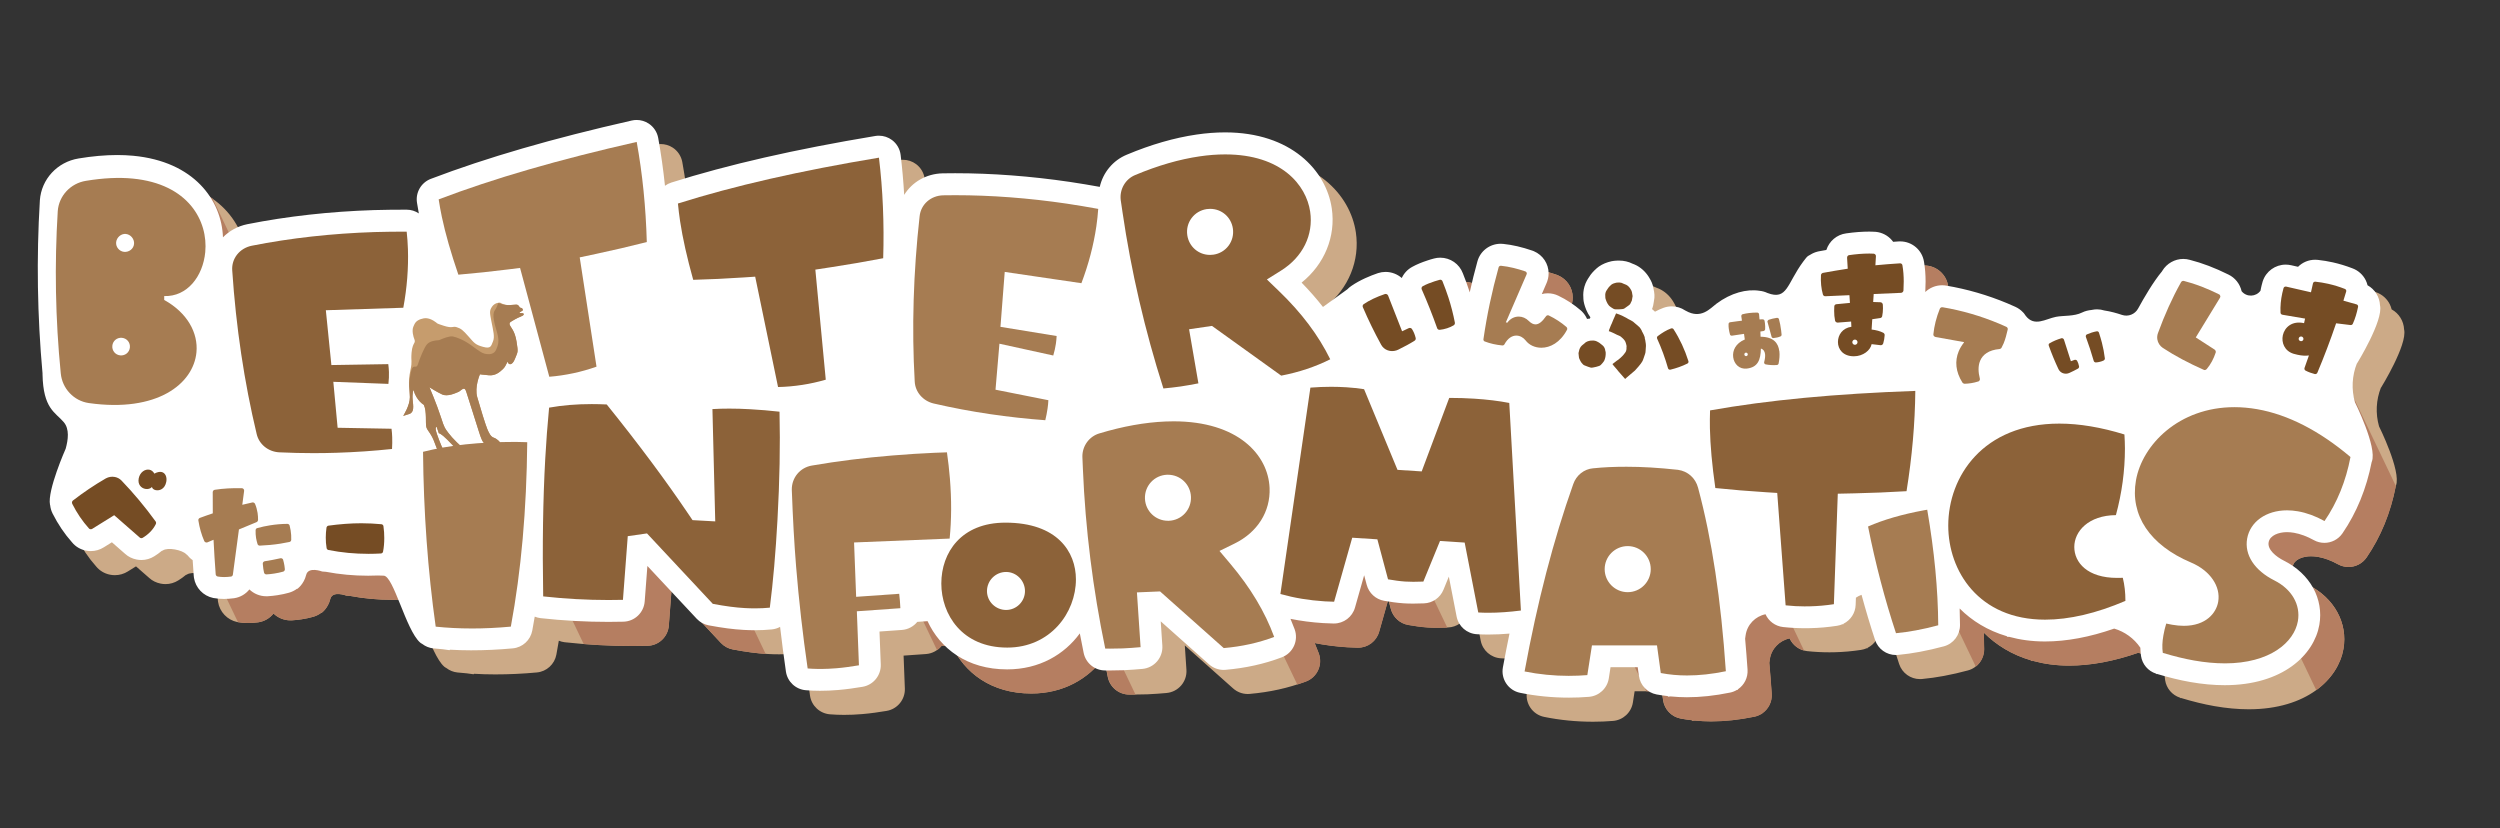 <?xml version="1.0" encoding="UTF-8"?>
<svg id="Layer_1" data-name="Layer 1" xmlns="http://www.w3.org/2000/svg" viewBox="0 0 1141.51 378.21">
  <rect x="0" y="0" width="1141.51" height="378.21" fill="#333333" stroke="none"/>
  <defs>
    <style>
      .cls-1 {
        fill: #a67c52;
      }

      .cls-1, .cls-2, .cls-3, .cls-4, .cls-5, .cls-6, .cls-7 {
        stroke-width: 0px;
      }

      .cls-2 {
        fill: #754c24;
      }

      .cls-3 {
        fill: #c69c6d;
      }

      .cls-4 {
        fill: #ccaa87;
      }

      .cls-5 {
        fill: #b57e61;
      }

      .cls-6 {
        fill: #8c6239;
      }

      .cls-7 {
        fill: #fff;
      }
    </style>
  </defs>
  <path class="cls-4" d="M1087.21,176.97s12.1-19.56,10.52-26.52c0-.01,0-.02-.01-.03-.17-3.83-2.34-7.33-5.69-9.16-.19-.79-.47-1.57-.83-2.3-1.24-2.5-3.42-4.46-6.04-5.43-3.01-1.16-5.94-2.05-8.96-2.73-2.24-.5-4.47-.87-6.82-1.13-.42-.05-.84-.07-1.26-.07-3.04,0-5.81,1.21-7.82,3.22-1.08-.24-2.15-.48-3.21-.72-.8-.18-1.62-.27-2.43-.27-4.76,0-8.97,3.04-10.47,7.56-.03.09-.06.17-.08.26-.32,1.07-.54,2.04-.74,2.94-.08.38-.14.76-.22,1.14-2.04,2.84-6.33,3.07-8.62.24-.75-3.32-2.98-6.16-6.04-7.61-6.16-3.06-11.91-5.25-17.58-6.7-.98-.28-1.99-.43-3.02-.43-3.88,0-7.54,2.07-9.56,5.4-.05.09-.11.18-.16.27,0,0-.01.02-.02.03-3.99,4.79-8.27,12.16-10.89,16.97-1.43,2.62-4.54,3.85-7.36,2.89-2.28-.77-5.14-1.59-8.06-2.02-1.05-.34-2.17-.52-3.32-.52-.75,0-1.5.08-2.24.23-.08.02-.15.04-.23.05-1.56.15-3.03.51-4.32,1.15-3.76,1.88-8.53,1.31-12,2-4.76.95-9.81,4.68-13.78-.47-.17-.27-.36-.53-.55-.78-.01-.02-.02-.03-.03-.05-.17-.27-.41-.53-.66-.77-.96-1.02-2.12-1.88-3.46-2.49-1.26-.6-2.49-1.11-3.68-1.61-9.01-3.77-18.4-6.49-27.91-8.09-.62-.11-1.26-.16-1.89-.16-2.93,0-5.65,1.14-7.69,3.08,0-.11.02-.21.02-.31.06-1.44.13-2.94.13-4.45,0-3.2-.24-6.23-.72-9.01-.82-5.35-5.42-9.34-10.89-9.34h-.12c-.22,0-.43,0-.65.02-.81.05-1.62.11-2.43.17-.18-.25-.38-.5-.58-.73-1.88-2.18-4.48-3.53-7.33-3.82-.33-.03-.66-.05-.99-.05-.18,0-.35-.01-.53-.02-.48-.02-.96-.04-1.44-.04-3.3,0-6.75.26-10.55.8-4.32.55-7.79,3.57-9.09,7.58-1.14.2-2.28.4-3.43.62-.2.04-.39.08-.58.13-1.2.3-2.3.78-3.3,1.41-.74.32-1.37.77-1.87,1.38-.21.26-.41.51-.61.77-.3.34-.57.71-.83,1.08-7.41,10.02-7.15,17.75-16.28,14.25-1.12-.53-2.34-.88-3.62-1-5.77-.92-13.02.92-19.66,5.9-2.88,2.16-7,7.22-14,3.22-.09-.05-.2-.1-.31-.16-1.78-1.18-3.88-1.85-6.08-1.85-1.29,0-2.56.22-3.82.68-1.3.48-2.57,1.06-3.85,1.76-.28-.28-.57-.55-.88-.8-.16-.13-.32-.26-.48-.39.09-.23.19-.48.27-.74.1-.3.19-.61.26-.92.17-.72.26-1.35.32-1.81.02-.12.03-.23.03-.26.21-.93.29-1.88.23-2.83-.06-1.05-.25-1.91-.37-2.42,0-.06-.02-.12-.02-.18-.33-2.29-1.25-3.9-1.63-4.56-1.43-2.65-3.51-4.77-6.01-6.14-.74-.4-1.42-.67-1.93-.85-1.89-.96-4-1.44-6.32-1.44-.83,0-1.56.06-2.16.12-.37.04-.73.09-1.1.17-2.2.47-4.16,1.29-5.81,2.43-.34.23-.69.51-1,.79-1.59,1.42-2.68,2.66-3.45,3.95l-.05.08c-.5.73-1.54,2.25-2.13,4.38-.46,1.66-.62,3.32-.48,4.93,0,.39.02.99.13,1.7.06.43.15.85.27,1.26.43,1.55,1.19,3.83,2.81,6.09-.09.22-.16.42-.23.6-.13,0-.26.02-.38.03-.21.02-.41.04-.62.07-.1.01-.19.04-.29.05-.55-1.25-1.33-2.41-2.33-3.41-.17-.17-.35-.34-.54-.5-3.07-2.65-6.51-4.9-10.25-6.7-1.48-.72-3.14-1.1-4.79-1.1-.93,0-1.86.12-2.74.35l2.17-5.03c.1-.23.19-.47.28-.71.17-.48.65-1.86.65-3.7,0-4.4-2.64-8.37-6.72-10.12-.23-.1-.46-.19-.7-.27-4.76-1.64-9.12-2.64-13.25-3.07-.4-.04-.81-.07-1.21-.07-5.01,0-9.36,3.32-10.64,8.1-1.3,4.68-2.47,9.39-3.51,14.1-.08-.26-.16-.53-.24-.8-.78-2.42-1.72-5-2.88-7.89-1.61-4.29-5.7-7.15-10.34-7.15-.96,0-1.9.12-2.82.37-1.04.26-1.98.56-2.83.84-2.73.88-5.11,1.87-7.06,2.95-2.19,1.16-3.86,2.98-4.85,5.12-2.01-1.75-4.62-2.78-7.4-2.78-1.17,0-2.32.18-3.43.54-.05.02-.1.03-.14.05-3.28,1.12-8.03,3.03-12.07,5.82-.67.45-1.27.97-1.82,1.54l-11.12,8.05c-2.95-3.76-6.19-7.46-9.76-11.11,10.45-8.41,15.67-21.02,13.78-33.91-2.53-17.27-18.57-34.69-48.71-34.69-4.17,0-8.55.33-13.03.99-10.14,1.48-20.84,4.57-31.82,9.18-6.37,2.61-10.9,8.19-12.38,14.71-4.26-.76-9.08-1.6-13.74-2.28-17.84-2.62-35.42-3.95-52.27-3.95-1.9,0-3.8.02-5.72.05-7.52.17-13.97,4.01-17.57,9.84-.36-6.19-.9-12.28-1.62-18.24-.33-2.71-1.75-5.16-3.93-6.8-1.74-1.3-3.85-1.99-5.99-1.99-.55,0-1.09.04-1.64.13-36.59,6.08-67.07,13.04-93.16,21.27-1.06.34-2.03.84-2.89,1.47-.78-7.44-1.81-14.74-3.09-21.83-.49-2.68-2.05-5.05-4.32-6.56-1.65-1.09-3.57-1.66-5.52-1.66-.74,0-1.48.08-2.21.25-36.18,8.2-66.2,16.91-91.77,26.64-4.43,1.69-7.07,6.25-6.31,10.94.25,1.55.52,3.17.83,4.84-1.6-1.08-3.52-1.71-5.58-1.71h-.02c-4.59,0-9.9.03-14.95.19-20.05.65-39.47,2.81-57.76,6.44-4.43.9-8.23,3.05-11.12,5.99-.63-16.92-13.11-34.62-41.03-37.24-2.31-.22-4.75-.33-7.23-.33-5.5,0-11.46.53-17.67,1.57-9.72,1.59-16.99,9.46-17.68,19.13,0,.03,0,.07,0,.1-1.59,26.2-1.16,52.73,1.22,78.89,0,.16,0,.32,0,.48.31,15.7,5.81,17.25,9.68,21.78,2.72,3.18,2.01,8.12.89,12.15,0,0-8.48,19.11-7.15,25.63.01.05.05.12.07.19.14,1.25.48,2.47,1.04,3.63.03.06.06.12.09.18,2.49,4.92,5.39,9.22,8.87,13.13,1.59,1.94,3.81,3.26,6.33,3.76.72.14,1.46.22,2.2.22,2.13,0,4.19-.59,5.96-1.72l3.7-2.3,6.02,5.27c1.47,1.34,3.25,2.21,5.27,2.61.72.14,1.45.22,2.18.22,2.08,0,4.11-.59,5.88-1.71,1.22-.75,2.34-1.57,3.38-2.44.21-.06.39-.12.52-.21,2.22-1.55,8.88-.26,10.71,1.74.12.13.27.24.44.33.71.9,1.53,1.7,2.47,2.34.16,2.39.33,4.8.5,7.23.02.28.05.56.1.84.72,4.57,4.23,8.26,8.75,9.2.09.02.19.04.28.05,1.49.26,3.05.4,4.66.4,1.44,0,2.91-.1,4.5-.31.09-.01.18-.02.26-.04,2.78-.44,5.19-1.9,6.85-3.99,2.02,1.95,4.76,3.12,7.71,3.12.15,0,.35,0,.51-.01.05,0,.1,0,.16,0,1.51-.09,3.01-.25,4.46-.48,1.98-.31,3.66-.67,5.25-1.13,1.34-.38,2.55-.99,3.62-1.78l.13.05s3-2,4.09-6.41c.97-3.95,7.3-1.54,7.3-1.54,0,0,.65.05,1.73.14,6.32,1.19,12.63,1.78,19.28,1.78,1.5,0,2.99-.04,4.47-.1,1.02.05,1.9.08,2.59.08,4.54.04,10.13,24.77,16.64,30.52.25.22.59.44.98.64,1.43,1.11,3.17,1.84,5.07,2.04,1.41.15,2.83.28,4.26.39,1.82.29,3.13.43,3.13.43l.22-.22c3.19.18,6.41.28,9.64.28,6.32,0,12.54-.29,19.02-.89,4.46-.41,8.09-3.74,8.91-8.14.39-2.1.76-4.22,1.12-6.35.85.35,1.77.59,2.72.7,5.09.56,10.28.99,15.44,1.27,5.19.29,10.4.43,15.47.43,2.31,0,4.62-.03,6.87-.09,5.13-.13,9.32-4.13,9.71-9.24l1.23-16.2,22.53,24.11c1.46,1.56,3.37,2.61,5.47,3,6.32,1.18,11.23,1.82,15.93,2.08,1.78.1,3.54.15,5.23.15,2.64,0,5.21-.12,7.66-.37,1.35-.13,2.63-.54,3.77-1.16.8,6.82,1.68,13.63,2.66,20.39.67,4.61,4.43,8.14,9.07,8.53,2.08.17,4.25.26,6.47.26,1.33,0,2.72-.03,4.12-.09,1.35-.06,2.77-.15,4.19-.27,3.88-.32,7.62-.88,11.08-1.45,4.98-.81,8.58-5.21,8.38-10.26l-.58-14.99,10.2-.72c2.87-.2,5.38-1.61,7.06-3.69l4.68-.33c5.73,12.43,17.98,22.03,36.33,22.03,14.77,0,26.15-6.82,33.2-16.43.57,2.98,1.14,5.96,1.76,8.94.96,4.61,5,7.93,9.7,7.97.81,0,1.63.01,2.44.01,2.31,0,4.28-.04,6.02-.11,3.05-.12,6.23-.39,8.66-.6,5.42-.48,9.46-5.2,9.1-10.63l-.74-11.09,22.08,19.65c1.84,1.64,4.21,2.53,6.65,2.53.29,0,.58-.01.87-.04,9.24-.81,17.65-2.67,25.69-5.71,5.14-1.94,7.75-7.66,5.86-12.81-.59-1.59-1.22-3.18-1.89-4.75,4.77.96,9.69,1.6,14.88,1.93,1.43.09,2.94.15,4.74.19.07,0,.14,0,.21,0,4.46,0,8.4-2.96,9.62-7.28l4.18-14.75,1.17,4.38c1.01,3.77,4.12,6.62,7.97,7.28,2.77.48,5.76.94,8.9,1.15,1.33.09,2.75.13,4.33.13,1.44,0,2.96-.03,4.95-.11,3.92-.14,7.4-2.57,8.89-6.2l2.46-6.01,3.55,18.23c.87,4.49,4.68,7.81,9.24,8.07,1.7.1,3.48.15,5.28.15,3.08,0,6.27-.15,9.62-.43-1.04,5.04-2.05,10.17-3.01,15.42-.98,5.36,2.5,10.52,7.83,11.61,7.19,1.47,14.71,2.21,22.36,2.21,3.01,0,6.07-.12,9.09-.37,4.61-.37,8.37-3.86,9.08-8.43l.79-5.11h12.41l.55,3.98c.59,4.27,3.84,7.68,8.07,8.47,1.7.32,3.39.55,5.08.75l.16.26,1.13-.11c2.46.24,4.93.38,7.46.38,6.29,0,12.75-.7,19.73-2.13,1.13-.23,2.17-.65,3.11-1.21l.42-.04.04-.25c2.88-1.94,4.64-5.31,4.4-8.97-.33-4.82-.7-9.53-1.11-14.13l.22-1.54c.7-4.94,4.46-8.69,9.09-9.63,1.42,3.16,4.43,5.44,8.03,5.84,3.3.36,6.73.54,10.17.54.75,0,1.5,0,2.26-.03,4.01-.09,8.12-.45,12.21-1.08.89-.14,1.74-.39,2.53-.74l.35.05.07-.26c3.21-1.6,5.41-4.85,5.54-8.59l.12-3.29c.8-.56,1.66-.99,2.57-1.31,1.91,7.03,3.97,13.93,6.18,20.62,1.36,4.12,5.22,6.86,9.49,6.86.32,0,.64-.01.96-.04,3.28-.31,6.62-.78,9.94-1.4,3.71-.69,7.31-1.52,11.02-2.52,4.38-1.19,7.4-5.18,7.37-9.71-.02-2.5-.08-5.03-.16-7.57,5.63,5.64,12.79,10.07,21.45,12.63l.46.36.6-.07c5.01,1.37,10.49,2.14,16.46,2.14,9.81,0,20.41-1.98,31.6-5.88,4.8,1.42,9.05,4.46,11.94,8.73.03,1.3.13,2.56.31,3.79.56,3.76,3.21,6.86,6.82,8.03l.17.29.13-.19c5.52,1.67,10.55,2.89,15.34,3.74,5.47.96,10.76,1.45,15.73,1.45,26.52,0,40.82-13.84,43.23-27.55,2.08-11.83-4.23-23.31-16.07-29.25-3.81-1.91-7.67-5.13-7.09-8.42.56-3.22,4.62-4.66,8.38-4.66,1.03,0,2.11.1,3.21.29,2.9.51,5.95,1.64,9.04,3.35,1.53.85,3.19,1.25,4.83,1.25,3.2,0,6.33-1.54,8.26-4.35,6.48-9.46,10.96-20.41,13.33-32.56.03-.08.07-.16.1-.24,2.45-6.59-7.73-27.05-7.73-27.05-1.67-5.85-1.36-12.08.88-17.73Z"/>
  <g id="equivalent_of_clip_path_but_hardcoded" data-name="equivalent of clip path but hardcoded">
    <path class="cls-5" d="M744.35,131.06c-1.17.44-2.27.99-3.24,1.67-.34.23-.69.51-1,.79-1.59,1.42-2.68,2.66-3.45,3.95l-.05.08c-.5.73-1.54,2.25-2.13,4.38-.46,1.66-.62,3.32-.48,4.93,0,.39.02.99.13,1.7.06.43.15.85.27,1.26.43,1.55,1.19,3.83,2.81,6.09-.09.22-.16.42-.23.6-.13,0-.26.02-.38.03-.21.02-.41.04-.62.07-.1.01-.19.04-.29.05-.55-1.25-1.33-2.41-2.33-3.41-.17-.17-.35-.34-.54-.5-3.07-2.65-6.51-4.9-10.25-6.7-1.48-.72-3.14-1.1-4.79-1.1-.93,0-1.86.12-2.74.35l2.17-5.03c.1-.23.19-.47.28-.71.17-.48.65-1.86.65-3.7,0-4.4-2.64-8.37-6.72-10.12-.23-.1-.46-.19-.7-.27-4.76-1.64-9.12-2.64-13.25-3.07-.4-.04-.81-.07-1.21-.07-5.01,0-9.36,3.32-10.64,8.1-1.3,4.68-2.47,9.39-3.51,14.1-.08-.26-.16-.53-.24-.8-.78-2.42-1.72-5-2.88-7.89-1.61-4.29-5.7-7.15-10.34-7.15-.96,0-1.9.12-2.82.37-1.04.26-1.98.56-2.83.84-.03.01-.06.02-.09.03l88.83,185.75h7.13l.55,3.98c.59,4.27,3.84,7.68,8.07,8.47,1.7.32,3.39.55,5.08.75l.16.26,1.13-.11c2.46.24,4.93.38,7.46.38,6.29,0,12.75-.7,19.73-2.13,1.13-.23,2.17-.65,3.11-1.21l.42-.04.04-.25c2.88-1.94,4.64-5.31,4.4-8.97-.33-4.82-.7-9.53-1.11-14.13l.22-1.54c.7-4.94,4.46-8.69,9.09-9.63,1.22,2.71,3.61,4.76,6.53,5.55l-79.38-165.99Z"/>
    <path class="cls-5" d="M905.7,142.61c-2-.44-4.01-.84-6.02-1.18-.62-.11-1.26-.16-1.89-.16-2.93,0-5.65,1.14-7.69,3.08,0-.11.02-.21.02-.31.06-1.44.13-2.94.13-4.45,0-3.2-.24-6.23-.72-9.01-.82-5.35-5.42-9.34-10.89-9.34h-.12c-.22,0-.43,0-.65.02-.81.05-1.62.11-2.43.17-.18-.25-.38-.5-.58-.73-1.88-2.18-4.48-3.53-7.33-3.82-.33-.03-.66-.05-.99-.05-.18,0-.35-.01-.53-.02-.48-.02-.96-.04-1.44-.04-3.3,0-6.75.26-10.55.8-4.32.55-7.79,3.57-9.09,7.58-1.14.2-2.28.4-3.43.62-.2.04-.39.08-.58.13-1.2.3-2.3.78-3.3,1.41-.74.32-1.37.77-1.87,1.38-.21.26-.41.51-.61.77-.3.34-.57.71-.83,1.08-4.46,6.04-6.14,11.24-8.77,13.66l76.61,160.19c2.39-1.87,3.87-4.77,3.85-7.95-.02-2.5-.08-5.03-.16-7.57,5.63,5.64,12.79,10.07,21.45,12.63l.46.36.6-.07c5.01,1.37,10.49,2.14,16.46,2.14,9.81,0,20.41-1.98,31.6-5.88,1.6.47,3.12,1.14,4.57,1.95l-75.28-157.41Z"/>
    <path class="cls-5" d="M1055.28,254.01c1.03,0,2.11.1,3.21.29,2.9.51,5.95,1.64,9.04,3.35,1.53.85,3.19,1.25,4.83,1.25,3.2,0,6.33-1.54,8.26-4.35,6.48-9.46,10.96-20.41,13.33-32.56,0-.02.02-.04.02-.06l-42.83-89.55c-3.23,1.08-5.85,3.62-6.97,6.99-.03.09-.06.17-.08.26-.32,1.07-.54,2.04-.74,2.94-.08.38-.14.76-.22,1.14-2.04,2.84-6.33,3.07-8.62.24-.75-3.32-2.98-6.16-6.04-7.61-6.16-3.06-11.91-5.25-17.58-6.7-.98-.28-1.99-.43-3.02-.43-3.88,0-7.54,2.07-9.56,5.4-.05.09-.11.18-.16.27,0,0-.01.02-.02.03-3.99,4.79-8.27,12.16-10.89,16.97-1.23,2.26-3.72,3.48-6.19,3.16l76.56,160.09c7.1-5.16,11.23-12,12.42-18.8,2.08-11.83-4.23-23.31-16.07-29.25-3.81-1.91-7.67-5.13-7.09-8.42.56-3.22,4.62-4.66,8.38-4.66Z"/>
    <path class="cls-5" d="M402.45,74.53c-27.71,4.83-51.81,10.21-73.11,16.32l98.53,206.03c.76-.54,1.45-1.17,2.04-1.9l4.68-.33c5.73,12.43,17.98,22.03,36.33,22.03,14.77,0,26.15-6.82,33.2-16.43.57,2.98,1.14,5.96,1.76,8.94.96,4.61,5,7.93,9.7,7.97.81,0,1.63.01,2.44.01.16,0,.31,0,.47,0l-116.04-242.64Z"/>
    <path class="cls-5" d="M97.13,90.79c-6.35-4.47-14.72-7.65-25.32-8.64-2.31-.22-4.75-.33-7.23-.33-5.5,0-11.46.53-17.67,1.57-9.72,1.59-16.99,9.46-17.68,19.13,0,.03,0,.07,0,.1-.28,4.67-.48,9.36-.64,14.05l80.07,167.42c1.48.26,3.04.39,4.64.39,1.44,0,2.91-.1,4.5-.31.09-.01.18-.02.26-.04,2.78-.44,5.19-1.9,6.85-3.99,2.02,1.95,4.76,3.12,7.71,3.12.15,0,.35,0,.51-.01.05,0,.1,0,.16,0,1.51-.09,3.01-.25,4.46-.48,1.98-.31,3.66-.67,5.25-1.13,1.34-.38,2.55-.99,3.62-1.78l.13.05s3-2,4.09-6.41c.97-3.95,7.3-1.54,7.3-1.54,0,0,.65.05,1.73.14,6.32,1.19,12.63,1.78,19.28,1.78,1.5,0,2.99-.04,4.47-.1.37.02.71.03,1.05.04L97.13,90.79Z"/>
    <path class="cls-5" d="M558.4,72.35c-.34.05-.68.08-1.02.13-10.14,1.48-20.84,4.57-31.82,9.18-6.37,2.61-10.9,8.19-12.38,14.71-4.26-.76-9.08-1.6-13.74-2.28-4.13-.61-8.24-1.14-12.34-1.6l105.26,220.1c1.34-.43,2.67-.89,3.98-1.38,5.14-1.94,7.75-7.66,5.86-12.81-.59-1.59-1.22-3.18-1.89-4.75,4.77.96,9.69,1.6,14.88,1.93,1.43.09,2.94.15,4.74.19.07,0,.14,0,.21,0,4.46,0,8.4-2.96,9.62-7.28l4.18-14.75,1.17,4.38c1.01,3.77,4.12,6.62,7.97,7.28,2.77.48,5.76.94,8.9,1.15,1.33.09,2.75.13,4.33.13,1.33,0,2.76-.03,4.54-.09l-102.45-214.22Z"/>
    <path class="cls-5" d="M245.13,80.14c-13.46,4.01-25.88,8.18-37.38,12.56-4.43,1.69-7.07,6.25-6.31,10.94.25,1.55.52,3.17.83,4.84-1.6-1.08-3.52-1.71-5.58-1.71h-.02c-4.59,0-9.9.03-14.95.19-1.53.05-3.06.12-4.59.19l89.39,186.92c2.28.18,4.56.34,6.84.47,5.19.29,10.4.43,15.47.43,2.31,0,4.62-.03,6.87-.09,5.13-.13,9.32-4.13,9.71-9.24l1.23-16.2,22.53,24.11c1.46,1.56,3.37,2.61,5.47,3,5.89,1.1,10.55,1.73,14.96,2.02l-104.46-218.44Z"/>
  </g>
  <path id="merged_bg" data-name="merged bg" class="cls-7" d="M1076.21,165.97s12.1-19.56,10.52-26.52c0-.01,0-.02-.01-.03-.17-3.83-2.34-7.33-5.69-9.16-.19-.79-.47-1.57-.83-2.3-1.24-2.5-3.42-4.46-6.04-5.43-3.01-1.16-5.94-2.05-8.96-2.73-2.24-.5-4.47-.87-6.82-1.13-.42-.05-.84-.07-1.26-.07-3.04,0-5.81,1.21-7.82,3.22-1.08-.24-2.15-.48-3.21-.72-.8-.18-1.62-.27-2.43-.27-4.76,0-8.97,3.04-10.47,7.56-.03.09-.06.17-.08.26-.32,1.07-.54,2.04-.74,2.94-.08.38-.14.76-.22,1.14-2.04,2.84-6.33,3.07-8.62.24-.75-3.32-2.98-6.16-6.04-7.61-6.16-3.06-11.91-5.25-17.58-6.7-.98-.28-1.99-.43-3.02-.43-3.88,0-7.54,2.07-9.56,5.4-.05.09-.11.18-.16.27,0,0-.01.02-.02.03-3.99,4.79-8.27,12.16-10.89,16.97-1.43,2.62-4.54,3.85-7.36,2.89-2.28-.77-5.14-1.59-8.06-2.02-1.05-.34-2.17-.52-3.32-.52-.75,0-1.5.08-2.24.23-.08.02-.15.04-.23.05-1.56.15-3.03.51-4.32,1.15-3.76,1.88-8.53,1.31-12,2-4.76.95-9.81,4.68-13.78-.47-.17-.27-.36-.53-.55-.78-.01-.02-.02-.03-.03-.05-.17-.27-.41-.53-.66-.77-.96-1.02-2.12-1.88-3.46-2.49-1.26-.6-2.49-1.11-3.68-1.61-9.01-3.77-18.4-6.49-27.91-8.09-.62-.11-1.26-.16-1.89-.16-2.93,0-5.65,1.14-7.69,3.08,0-.11.02-.21.02-.31.06-1.44.13-2.94.13-4.45,0-3.2-.24-6.23-.72-9.01-.82-5.35-5.42-9.34-10.89-9.34h-.12c-.22,0-.43,0-.65.02-.81.05-1.62.11-2.43.17-.18-.25-.38-.5-.58-.73-1.88-2.18-4.48-3.53-7.33-3.82-.33-.03-.66-.05-.99-.05-.18,0-.35-.01-.53-.02-.48-.02-.96-.04-1.44-.04-3.3,0-6.75.26-10.55.8-4.32.55-7.79,3.57-9.09,7.58-1.14.2-2.28.4-3.43.62-.2.04-.39.08-.58.13-1.2.3-2.3.78-3.3,1.41-.74.32-1.37.77-1.87,1.38-.21.26-.41.51-.61.77-.3.34-.57.71-.83,1.08-7.41,10.02-7.15,17.75-16.28,14.25-1.12-.53-2.34-.88-3.62-1-5.77-.92-13.02.92-19.66,5.9-2.88,2.16-7,7.22-14,3.22-.09-.05-.2-.1-.31-.16-1.78-1.18-3.88-1.85-6.08-1.85-1.29,0-2.56.22-3.82.68-1.3.48-2.57,1.06-3.85,1.76-.28-.28-.57-.55-.88-.8-.16-.13-.32-.26-.48-.39.09-.23.19-.48.27-.74.1-.3.19-.61.26-.92.17-.72.26-1.35.32-1.81.02-.12.03-.23.03-.26.21-.93.29-1.88.23-2.83-.06-1.05-.25-1.91-.37-2.42,0-.06-.02-.12-.02-.18-.33-2.29-1.25-3.9-1.63-4.56-1.43-2.65-3.51-4.77-6.01-6.14-.74-.4-1.42-.67-1.93-.85-1.89-.96-4-1.44-6.32-1.44-.83,0-1.56.06-2.16.12-.37.04-.73.09-1.1.17-2.2.47-4.16,1.29-5.81,2.43-.34.23-.69.51-1,.79-1.59,1.42-2.68,2.66-3.45,3.95l-.05.08c-.5.73-1.54,2.25-2.13,4.38-.46,1.66-.62,3.32-.48,4.93,0,.39.02.99.13,1.7.06.43.15.85.27,1.26.43,1.55,1.19,3.83,2.81,6.09-.09.22-.16.42-.23.6-.13,0-.26.02-.38.03-.21.02-.41.04-.62.07-.1.01-.19.04-.29.05-.55-1.25-1.33-2.41-2.33-3.41-.17-.17-.35-.34-.54-.5-3.07-2.65-6.51-4.9-10.25-6.7-1.48-.72-3.14-1.1-4.79-1.1-.93,0-1.86.12-2.74.35l2.17-5.03c.1-.23.19-.47.28-.71.17-.48.65-1.86.65-3.7,0-4.4-2.64-8.37-6.72-10.12-.23-.1-.46-.19-.7-.27-4.76-1.64-9.12-2.64-13.25-3.07-.4-.04-.81-.07-1.21-.07-5.01,0-9.36,3.32-10.64,8.1-1.3,4.68-2.47,9.39-3.51,14.1-.08-.26-.16-.53-.24-.8-.78-2.42-1.72-5-2.88-7.89-1.61-4.29-5.7-7.15-10.34-7.15-.96,0-1.9.12-2.82.37-1.04.26-1.98.56-2.83.84-2.73.88-5.11,1.87-7.06,2.95-2.19,1.16-3.86,2.98-4.85,5.12-2.01-1.75-4.62-2.78-7.4-2.78-1.17,0-2.32.18-3.43.54-.05.02-.1.03-.14.05-3.28,1.12-8.03,3.03-12.07,5.82-.67.45-1.27.97-1.82,1.54l-11.12,8.05c-2.95-3.76-6.19-7.46-9.76-11.11,10.45-8.41,15.67-21.02,13.78-33.91-2.53-17.27-18.57-34.69-48.71-34.69-4.17,0-8.55.33-13.03.99-10.14,1.48-20.84,4.57-31.82,9.18-6.37,2.61-10.9,8.19-12.38,14.71-4.26-.76-9.08-1.6-13.74-2.28-17.84-2.62-35.42-3.95-52.27-3.95-1.9,0-3.8.02-5.72.05-7.52.17-13.97,4.01-17.57,9.84-.36-6.19-.9-12.28-1.62-18.24-.33-2.71-1.75-5.16-3.93-6.8-1.74-1.3-3.85-1.99-5.99-1.99-.55,0-1.09.04-1.64.13-36.59,6.08-67.07,13.04-93.16,21.27-1.06.34-2.03.84-2.89,1.47-.78-7.44-1.81-14.74-3.09-21.83-.49-2.68-2.05-5.05-4.32-6.56-1.65-1.09-3.57-1.66-5.52-1.66-.74,0-1.48.08-2.21.25-36.18,8.2-66.2,16.91-91.77,26.64-4.43,1.69-7.07,6.25-6.31,10.94.25,1.55.52,3.17.83,4.84-1.6-1.08-3.52-1.71-5.58-1.71h-.02c-4.59,0-9.9.03-14.95.19-20.05.65-39.47,2.81-57.76,6.44-4.43.9-8.23,3.05-11.12,5.99-.63-16.92-13.11-34.62-41.03-37.24-2.31-.22-4.75-.33-7.23-.33-5.5,0-11.46.53-17.67,1.57-9.72,1.59-16.99,9.46-17.68,19.13,0,.03,0,.07,0,.1-1.59,26.2-1.16,52.73,1.22,78.89,0,.16,0,.32,0,.48.31,15.7,5.81,17.25,9.68,21.78,2.72,3.18,2.01,8.12.89,12.15,0,0-8.48,19.11-7.15,25.63.01.05.05.12.07.19.14,1.25.48,2.47,1.04,3.63.03.06.06.12.09.18,2.49,4.92,5.39,9.22,8.87,13.13,1.59,1.94,3.81,3.26,6.33,3.76.72.14,1.46.22,2.2.22,2.13,0,4.19-.59,5.96-1.72l3.7-2.3,6.02,5.27c1.47,1.34,3.25,2.21,5.27,2.61.72.14,1.45.22,2.18.22,2.08,0,4.11-.59,5.88-1.71,1.22-.75,2.34-1.57,3.38-2.44.21-.06.39-.12.52-.21,2.22-1.55,8.88-.26,10.71,1.74.12.13.27.24.44.33.71.9,1.53,1.7,2.47,2.34.16,2.39.33,4.8.5,7.23.02.28.05.56.1.84.72,4.57,4.23,8.26,8.75,9.2.09.02.19.04.28.05,1.49.26,3.05.4,4.66.4,1.44,0,2.91-.1,4.5-.31.09-.01.18-.02.26-.04,2.78-.44,5.19-1.9,6.85-3.99,2.02,1.95,4.76,3.12,7.71,3.12.15,0,.35,0,.51-.01.05,0,.1,0,.16,0,1.51-.09,3.01-.25,4.46-.48,1.98-.31,3.66-.67,5.25-1.13,1.34-.38,2.55-.99,3.62-1.78l.13.05s3-2,4.09-6.41c.97-3.95,7.3-1.54,7.3-1.54,0,0,.65.05,1.73.14,6.32,1.19,12.63,1.78,19.28,1.78,1.5,0,2.99-.04,4.47-.1,1.02.05,1.9.08,2.59.08,4.54.04,10.13,24.77,16.64,30.52.25.22.59.44.98.64,1.43,1.11,3.17,1.84,5.07,2.04,1.41.15,2.83.28,4.26.39,1.82.29,3.13.43,3.13.43l.22-.22c3.19.18,6.41.28,9.64.28,6.32,0,12.54-.29,19.02-.89,4.46-.41,8.09-3.74,8.91-8.14.39-2.1.76-4.22,1.12-6.35.85.35,1.77.59,2.72.7,5.09.56,10.28.99,15.44,1.27,5.19.29,10.4.43,15.47.43,2.31,0,4.62-.03,6.87-.09,5.13-.13,9.32-4.13,9.71-9.24l1.23-16.2,22.53,24.11c1.46,1.56,3.37,2.61,5.47,3,6.32,1.18,11.23,1.82,15.93,2.08,1.78.1,3.54.15,5.23.15,2.64,0,5.21-.12,7.66-.37,1.35-.13,2.63-.54,3.77-1.16.8,6.82,1.68,13.63,2.66,20.39.67,4.61,4.43,8.14,9.07,8.53,2.08.17,4.25.26,6.47.26,1.33,0,2.72-.03,4.12-.09,1.35-.06,2.77-.15,4.19-.27,3.88-.32,7.62-.88,11.08-1.45,4.98-.81,8.58-5.21,8.38-10.26l-.58-14.99,10.2-.72c2.87-.2,5.38-1.61,7.06-3.69l4.68-.33c5.73,12.43,17.98,22.03,36.33,22.03,14.77,0,26.15-6.82,33.2-16.43.57,2.98,1.14,5.96,1.76,8.94.96,4.61,5,7.93,9.7,7.97.81,0,1.63.01,2.44.01,2.31,0,4.28-.04,6.02-.11,3.05-.12,6.23-.39,8.66-.6,5.42-.48,9.46-5.2,9.1-10.63l-.74-11.09,22.08,19.65c1.84,1.64,4.21,2.53,6.65,2.53.29,0,.58-.01.87-.04,9.24-.81,17.65-2.67,25.69-5.71,5.14-1.94,7.75-7.66,5.86-12.81-.59-1.59-1.22-3.18-1.89-4.75,4.77.96,9.69,1.6,14.88,1.93,1.43.09,2.94.15,4.74.19.07,0,.14,0,.21,0,4.46,0,8.4-2.96,9.62-7.28l4.18-14.75,1.17,4.38c1.01,3.77,4.12,6.62,7.97,7.28,2.77.48,5.76.94,8.9,1.15,1.33.09,2.75.13,4.33.13,1.44,0,2.96-.03,4.95-.11,3.92-.14,7.4-2.57,8.89-6.2l2.46-6.01,3.55,18.23c.87,4.49,4.68,7.81,9.24,8.07,1.7.1,3.48.15,5.28.15,3.08,0,6.27-.15,9.62-.43-1.04,5.04-2.05,10.17-3.01,15.42-.98,5.36,2.5,10.52,7.83,11.61,7.19,1.47,14.71,2.21,22.36,2.21,3.01,0,6.07-.12,9.09-.37,4.61-.37,8.37-3.86,9.08-8.43l.79-5.11h12.41l.55,3.98c.59,4.27,3.84,7.68,8.07,8.47,1.7.32,3.39.55,5.08.75l.16.26,1.13-.11c2.46.24,4.93.38,7.46.38,6.29,0,12.75-.7,19.73-2.13,1.13-.23,2.17-.65,3.11-1.21l.42-.04.04-.25c2.88-1.94,4.64-5.31,4.4-8.97-.33-4.82-.7-9.53-1.11-14.13l.22-1.54c.7-4.94,4.46-8.69,9.09-9.63,1.42,3.16,4.43,5.44,8.03,5.84,3.3.36,6.73.54,10.17.54.75,0,1.5,0,2.26-.03,4.01-.09,8.12-.45,12.21-1.08.89-.14,1.74-.39,2.53-.74l.35.05.07-.26c3.21-1.6,5.41-4.85,5.54-8.59l.12-3.29c.8-.56,1.66-.99,2.57-1.31,1.91,7.03,3.97,13.93,6.18,20.62,1.36,4.12,5.22,6.86,9.49,6.86.32,0,.64-.01.96-.04,3.28-.31,6.62-.78,9.94-1.4,3.71-.69,7.31-1.52,11.02-2.52,4.38-1.19,7.4-5.18,7.37-9.71-.02-2.5-.08-5.03-.16-7.57,5.63,5.64,12.79,10.07,21.45,12.63l.46.36.6-.07c5.01,1.37,10.49,2.14,16.46,2.14,9.81,0,20.41-1.98,31.6-5.88,4.8,1.42,9.05,4.46,11.94,8.73.03,1.3.13,2.56.31,3.79.56,3.76,3.21,6.86,6.82,8.03l.17.29.13-.19c5.52,1.67,10.55,2.89,15.34,3.74,5.47.96,10.76,1.45,15.73,1.45,26.52,0,40.82-13.84,43.23-27.55,2.08-11.83-4.23-23.31-16.07-29.25-3.81-1.91-7.67-5.13-7.09-8.42.56-3.22,4.62-4.66,8.38-4.66,1.03,0,2.11.1,3.21.29,2.9.51,5.95,1.64,9.04,3.35,1.53.85,3.19,1.25,4.83,1.25,3.2,0,6.33-1.54,8.26-4.35,6.48-9.46,10.96-20.41,13.33-32.56.03-.08.07-.16.1-.24,2.45-6.59-7.73-27.05-7.73-27.05-1.67-5.85-1.36-12.08.88-17.73Z"/>
  <g>
    <path class="cls-3" d="M192.31,145.66c1.36-.46,3.13-.75,5.69.8,2.55,1.55.2.83,4.52,2.25,4.31,1.41,4.08.06,6.03.69s2.76,1.26,5.42,4.28,3.05,3.72,6.62,4.7c3.57.99,3.63-.39,4.51-2.49.88-2.1.1-4.85-.7-9.02s-.98-4.94.21-6.77,3.38-2.04,3.81-1.88,1.57,1.2,4.39,1.08,3.33-.51,4.03.34.26.78.98.91.81.52.93.97-2.02,1.17-1.5,1.37,2.03-.12,1.89.68-2.38,1.21-3.99,2.24-2.85,1.26-2.39,2.53,2.31,2.61,3.11,7.69c.8,5.08.61,4.39-.71,7.76-1.31,3.38-2.93,2.71-3.23,1.69s-.58,1.4-2.26,3.02-3.59,3.09-6.38,2.86-4.14-.45-4.14-.45c0,0-2.55,5.75-1.23,10.46,1.32,4.71,3.84,12.79,4.57,14.5s1.52,3.52,2.95,3.98,2.9,1.92,3.06,2.51.4,1.75-.15,1.78-1.38-1.42-1.56-1.06-.23,1.57-1.04,1.94-1.74.99-2.41-.11-1.14-1.95-1.62-2.35-1.1.86-3.09-5.62-4.88-15.22-5.74-18.09c-.85-2.87-2.35-.38-3.58.11s-4.94,2.33-7.49,1.12-5.72-3.24-5.72-3.24c0,0,3.35,7.83,5.16,13.47s1.94,5.22,3.5,7.4,5.96,6.65,8.28,7.83,2.53,1.6,2.46,1.84-.31,1.08-.93,1.03-1.3-.28-1.12.26.26,1.57-.92,1.18-.43-.16-1.74-1.94-6.68-7.47-8.39-8.85-2.02-1.2-2.02-1.2l-.98-2.91s-1.05-.21.06,3.1,3.18,8.45,4.09,9.16,1.14,1.16,3.06.82c1.92-.34,2.01.72,1.9.94s-.23,1.09-1.43,1.46-3.42,1.26-4.65-.51-2.36-3.12-3.9-7.57-3.39-5.6-3.86-7.36.29-7.1-1.15-10.15c0,0-3.31-1.79-4.73-6.8,0,0-.63,1.71-.35,4.57s.78,5.67-1.6,6.43-2.74.88-2.74.88c0,0,3.1-4.77,3.05-8.59-.04-3.81-1.05-6.22.24-12.28.98-4.59.16-3.57.54-8.14.22-2.57.9-3.7,1.25-4.34.25-.45.29-.99.09-1.47-.58-1.43-1.32-4.19-.5-6.02.59-1.3.93-2.57,3.51-3.44Z"/>
    <path class="cls-1" d="M199.89,155.39c.39-.02.77-.12,1.12-.28,1.23-.55,4.21-1.78,5.78-1.48,1.73.34,5.12,1.64,8.46,4.1s4.75,3.44,5.92,3.73c2.41.6,4.52.24,5.4-1.86s1.55-3.77.37-7.85c-1.15-3.98-2.41-8.08-1.03-10.01,1.27-1.78,1.39-3.49,1.81-3.34s2.26,1.01,5.08.89,3.33-.51,4.03.34.26.78.98.91.81.52.93.97-2.02,1.17-1.5,1.37,2.03-.12,1.89.68-2.38,1.21-3.99,2.24-2.85,1.26-2.39,2.53,2.31,2.61,3.11,7.69c.8,5.08.61,4.39-.71,7.76-1.31,3.38-2.93,2.71-3.23,1.69s-.58,1.4-2.26,3.02-3.59,3.09-6.38,2.86-4.14-.45-4.14-.45c0,0-2.55,5.75-1.23,10.46,1.32,4.71,3.84,12.79,4.57,14.5s1.52,3.52,2.95,3.98,2.9,1.92,3.06,2.51.4,1.75-.15,1.78-1.38-1.42-1.56-1.06-.23,1.57-1.04,1.94-1.74.99-2.41-.11-1.14-1.95-1.62-2.35-1.1.86-3.09-5.62-4.88-15.22-5.74-18.09c-.85-2.87-2.35-.38-3.58.11s-4.94,2.33-7.49,1.12-5.72-3.24-5.72-3.24c0,0,3.35,7.83,5.16,13.47s1.94,5.22,3.5,7.4,5.96,6.65,8.28,7.83,2.53,1.6,2.46,1.84-.31,1.08-.93,1.03-1.3-.28-1.12.26.26,1.57-.92,1.18-.43-.16-1.74-1.94-6.68-7.47-8.39-8.85-2.02-1.2-2.02-1.2l-.98-2.91s-1.05-.21.06,3.1,3.18,8.45,4.09,9.16,1.14,1.16,3.06.82c1.92-.34,2.01.72,1.9.94s-.23,1.09-1.43,1.46-3.42,1.26-4.65-.51-2.36-3.12-3.9-7.57-3.39-5.6-3.86-7.36.29-7.1-1.15-10.15c0,0-3.31-1.79-4.73-6.8,0,0-.63,1.71-.35,4.57s.78,5.67-1.6,6.43-2.74.88-2.74.88c0,0,3.1-4.77,3.05-8.59-.04-3.81-.84-5.26.45-11.32.98-4.59,2.47-1.11,3.23-3.63s2.84-7.71,4.18-9.2c1.26-1.41,3.75-1.73,4.86-1.8Z"/>
  </g>
  <path class="cls-2" d="M32.99,230.03c-.14-.28-.15-.54-.1-.79s.17-.54.39-.69c4.75-3.66,9.77-7.07,15.04-10.11,1.29-.7,2.74-.93,4.15-.65,1.11.22,2.15.75,3,1.62,5.61,5.84,10.77,12.04,15.59,18.68.25.37.28.82.08,1.23-1.27,2.56-3.27,4.59-5.96,6.23-.29.2-.55.21-.8.16-.18-.04-.37-.07-.53-.23l-11.71-10.24-10.06,6.25c-.22.15-.55.21-.86.15-.25-.05-.48-.16-.63-.38-2.93-3.26-5.46-6.96-7.61-11.22ZM66.29,223.22c-1.78-.35-3.51-1.97-2.95-4.8s2.91-4.34,4.87-3.95c.92.18,1.76.8,2.26,1.79,1.29-.7,2.42-.93,3.28-.75,1.78.35,2.6,2.37,2.17,4.52-.65,3.26-3.05,4.12-4.78,3.78-.98-.2-1.7-.78-1.75-1.5-.61.84-1.89,1.16-3.12.91Z"/>
  <path class="cls-1" d="M109.1,241.75l-2.76,20.57c-.04.47-.38.87-.83.94-2.2.29-4.22.32-6.12-.02-.48-.1-.83-.5-.9-.95-.38-5.36-.75-10.61-.99-15.83l-2.81,1.19-.23.04c-.45.07-.95-.14-1.19-.62-1.27-2.92-2.17-6.06-2.7-9.44-.08-.51.2-.95.69-1.15,1.91-.7,3.87-1.42,5.9-2.08-.05-3.28-.04-6.51-.03-9.69.03-.52.36-.98.93-1.07,3.94-.62,8.07-.81,12.35-.73.64.02,1.13.57,1.06,1.22l-.84,6.36,4.56-1.06.11-.02c.45-.07.9.2,1.14.63.55,1.3.95,2.74,1.17,4.14.17,1.07.22,2.16.22,3.25-.05.41-.28.79-.66.97l-8.07,3.35ZM132.7,242.14c.23,1.46.34,2.89.28,4.34-.03.52-.37.92-.88,1-1.34.27-2.68.54-4.04.75-3.21.51-6.34.77-9.44.91-.46.01-.91-.26-1.04-.76-.25-.88-.51-1.77-.66-2.72-.18-1.13-.25-2.33-.21-3.54-.01-.46.32-.92.77-.99,1.88-.53,3.83-.95,5.86-1.27,2.53-.4,5.15-.64,7.86-.66.46-.01.92.32,1.04.76.17.72.34,1.45.46,2.18ZM129.29,255.65c.25.88.45,1.78.6,2.73.08.51.16,1.01.18,1.53s-.31.97-.81,1.11c-1.32.38-2.67.65-4.07.87-1.13.18-2.32.31-3.52.38-.52.02-.97-.31-1.11-.81-.09-.56-.24-1.17-.33-1.74-.12-.79-.19-1.59-.25-2.33-.02-.52.36-1.04.92-1.13,2.42-.38,4.83-.82,7.12-1.35l.11-.02c.51-.08,1.02.24,1.16.74Z"/>
  <path class="cls-2" d="M168.15,252.88c-6.1,0-12.15-.55-18.25-1.76-.38-.11-.71-.44-.77-.88-.28-1.54-.38-3.19-.38-4.78,0-1.48.11-3.02.33-4.56.11-.44.44-.82.88-.88,5.17-.71,10.23-1.1,15.06-1.1,3.13,0,6.16.17,9.13.44.49.05.88.44.93.88.28,1.87.38,3.68.38,5.44,0,2.14-.16,4.18-.55,6.16-.05.49-.49.82-.93.88-1.92.11-3.9.17-5.83.17Z"/>
  <path class="cls-2" d="M637.57,160.01c-2.62.84-5.56-.09-6.93-2.6-3.05-5.55-5.85-11.3-8.36-17.14l-.04-.11c-.15-.46,0-1,.41-1.26,2.51-1.75,5.95-3.36,9.68-4.63.57-.18,1.23.11,1.47.66l6.4,16.33,3.06-1.43.11-.04c.51-.17,1.08.03,1.34.45.76,1.2,1.32,2.53,1.68,4.04.15.46-.05,1.02-.47,1.28-1.98,1.27-4.86,2.83-7.52,4.12-.27.15-.55.24-.83.33ZM656.21,149.85c-2.14-6.03-4.48-11.93-7.05-17.75l-.04-.11c-.17-.51.09-1.1.52-1.3,1.6-.89,3.55-1.65,5.43-2.25.8-.26,1.54-.5,2.29-.68.51-.17,1.11.14,1.28.65.98,2.45,1.9,4.91,2.71,7.41,1.23,3.81,2.21,7.64,2.95,11.48.09.47-.12.98-.54,1.24-.84.52-1.94,1-3.02,1.35-1.14.37-2.25.6-3.35.71-.55.05-1.04-.29-1.18-.75Z"/>
  <path class="cls-1" d="M677.95,155.93c-.44-.17-.71-.66-.6-1.1,1.59-11,3.9-21.88,6.93-32.77.11-.44.6-.77,1.1-.71,3.74.39,7.42,1.32,11.11,2.58.38.16.66.55.66.93,0,.16-.06.27-.11.44l-9.46,21.88.66.17c1.37-1.92,3.3-2.8,5.22-2.8,1.65,0,3.3.71,4.56,1.98,1.04,1.04,2.09,1.59,3.08,1.59,1.54,0,3.08-1.21,4.84-3.74.28-.38.82-.55,1.26-.33,2.97,1.43,5.66,3.19,8.08,5.28.22.22.33.49.33.77,0,.17,0,.33-.11.49-3.13,5.88-7.7,8.19-11.71,8.19-2.97,0-5.61-1.26-7.2-3.35-.99-1.26-2.53-2.2-4.23-2.2-1.87,0-3.85,1.1-5.44,4.01-.16.33-.6.55-.99.49-2.86-.27-5.55-.88-7.97-1.81Z"/>
  <path class="cls-2" d="M732.91,159.86c.05.35.25.67.25,1.02.06,1.15-.07,2.33-.51,3.45-.17.58-.65,1.05-1.03,1.56-.43.51-.86,1.03-1.49,1.22-.87.28-1.78.56-2.72.69-.39.06-.78.16-1.2.02-.73-.2-1.48-.49-2.23-.79-.42-.14-.9-.32-1.21-.68-.25-.37-.64-.61-.85-.99-.39-.6-.64-1.27-.92-1.88-.13-.58-.12-1.19-.21-1.83-.11-.44.08-.87.17-1.28.16-.98.58-1.9,1.34-2.61.3-.35.82-.57,1.13-.92.73-.86,1.89-1.18,2.98-1.33.8-.06,1.61-.03,2.35.22.15.03,1.56.73,2.04,1.22.57.47,1.23.88,1.63,1.53.21.42.48.89.5,1.39ZM742.05,173.04c.3-.39,4.13-3.51,4.48-3.86.61-.64,2.78-3.07,3.29-4.05.46-.62.97-2.71,1.31-3.46.34-.8.22-1.94.35-2.82.18-1.18-.04-2.41-.26-3.59-.16-.43-.23-.87-.24-1.32-.25-.72-.56-1.43-.96-2.13-.19-.27-.34-.61-.44-.94-.23-.57-.65-1.01-1.02-1.51-.85-.68-1.66-1.37-2.41-2.07-.47-.49-1.06-.75-1.61-1.08-.34-.25-.75-.3-1.09-.55-.56-.42-1.21-.68-1.8-1-.66-.36-1.36-.71-2.05-.96-.58-.17-.86-.38-1.7-.61-.32.9-.8,1.78-1.17,2.69-.43.87-.65,1.8-1.13,2.63-.2.38-.29.8-.48,1.23-.28.49-.48,1.23-.53,1.59.37.1.73.2,1.11.39.49.28,1.06.4,1.51.69.71.4,1.41.7,2.16,1,.53.18.94.62,1.4,1.01.69.61,1.35,1.37,1.59,2.29.19.63.47,1.49.3,2.07.13.89-.26,2.05-.66,2.41-.62.94-1.67,2.05-3.16,3.22-.52.23-2.13,1.66-2.59,1.93.39.65,2.29,2.64,2.74,3.33l3.07,3.48ZM732.97,135.09c.05.35,0,.7.05,1.05.31,1.11.72,2.21,1.46,3.16.38.55.97.82,1.43,1.2.56.37,1.11.75,1.77.75.96.01,1.92.03,2.8-.1.4,0,.85-.07,1.17-.27.69-.45,1.32-.95,1.96-1.39.36-.3.77-.56.91-1.04.14-.42.44-.77.58-1.19.15-.68.2-1.39.36-2.06-.04-.6-.27-1.17-.3-1.77-.07-.49-.32-.86-.53-1.23-.48-.89-1.14-1.65-2.02-2.13-.44-.24-.95-.32-1.39-.56-.94-.62-2.14-.55-3.23-.44-.73.16-1.55.42-2.19.87-.13.12-1.3,1.14-1.61,1.74-.37.61-.89,1.18-1.08,1.92-.13.47-.21.99-.14,1.48ZM761.61,168.11c-1.31-4.6-2.97-9.15-4.96-13.5-.16-.44-.07-.9.31-1.16,1.94-1.47,3.91-2.69,6.04-3.48.44-.16.91-.02,1.16.36,2.86,4.45,5.12,9.32,6.77,14.54.16.44-.03.92-.46,1.13-2.48,1.24-5.05,2.13-7.75,2.79-.49.11-.99-.18-1.1-.67Z"/>
  <path class="cls-1" d="M812.46,160.3c.23,1.85.02,3.88-.35,5.72-.08.35-.39.6-.77.65-1.73.13-3.41.04-5.16-.29-.44-.12-.8-.58-.65-1.07.35-1.32.53-2.58.4-3.64-.16-1.26-.74-2.17-1.9-2.54-.1,5.31-1.45,8.55-6.36,9.16-3.49.44-5.9-2.12-6.29-5.19s1.13-6.33,5.3-8.09l-.36-2.56-5.49.82c-.38.05-.83-.15-.92-.57-.24-.91-.43-1.74-.54-2.58-.09-.71-.14-1.43-.1-2.12-.05-.42.33-.81.7-.86,1.3-.21,2.52-.36,3.73-.51l1.68-.21-.29-1.97c-.05-.42.19-.88.6-.97.95-.25,1.95-.42,2.92-.54,1.22-.15,2.45-.22,3.73-.21.43-.01.81.33.86.75.02.51.13,1.35.21,2.36.47-.02.98,0,1.49-.02.38,0,.77.33.81.71.08.33.13.67.17,1,.12.97.15,1.9.1,2.85-.08.39-.34.68-.76.78l-1.42.22c.01.77.07,1.57.09,2.38,6.03.05,8.1,3,8.54,6.53ZM798.04,161.72c-.05-.42-.44-.76-.9-.7-.42.05-.71.47-.66.89s.44.76.86.7c.46-.06.75-.48.7-.9ZM813.26,150.72c.08.67.17,1.39.22,2.06.04.34-.2.75-.54.84-.97.42-2.05.64-3.15.74-.38.05-.79-.2-.89-.61l-1.82-6.64-.06-.16c-.05-.38.25-.76.52-.92,1.14-.4,2.43-.69,3.77-.9.42-.05.88.19.97.6.46,1.65.76,3.32.97,5Z"/>
  <path class="cls-2" d="M869.25,128.59c0,1.31-.06,2.68-.12,4.05-.06.6-.54,1.01-1.07,1.07l-12.52.54-.24,3.64c1.19,0,2.33.06,3.4.12.54.06.95.54,1.01,1.07.06.6.06,1.13.06,1.67,0,1.25-.12,2.5-.36,3.64-.12.48-.48.78-.89.83l-3.64.54-.3,4.71c2.09.24,3.88.72,5.37,1.49.36.24.6.6.6,1.01-.06,1.31-.3,2.56-.66,3.82-.18.54-.66.89-1.19.83l-4.11-.48c-.54,2.8-3.87,5.54-8.11,5.54-4.95,0-7.27-3.22-7.27-6.5s2.09-6.38,6.14-6.98l-.12-2.38c-2.03.18-4.05.36-6.14.48-.54,0-1.07-.36-1.19-.89-.3-1.43-.42-2.92-.42-4.47,0-.66,0-1.31.06-2.03,0-.54.42-.95.95-1.01,2.09-.24,4.17-.42,6.2-.6l-.24-3.52-10.97.48h-.12c-.48,0-.89-.36-1.01-.77-.78-2.74-1.07-5.72-.89-8.82,0-.54.42-.95.89-1.07,3.82-.72,7.57-1.31,11.33-1.91l-.3-5.01c0-.6.36-1.13.95-1.19,2.92-.42,6.02-.72,9.24-.72.66,0,1.31.06,1.97.06.6.06,1.07.6,1.01,1.19l-.24,4.11c3.76-.36,7.51-.66,11.21-.89h.12c.48,0,.95.36,1.01.89.42,2.38.6,4.89.6,7.45ZM848.15,156.25c0-.66-.54-1.19-1.19-1.19s-1.19.54-1.19,1.19.54,1.19,1.19,1.19,1.19-.54,1.19-1.19Z"/>
  <path class="cls-1" d="M896.59,175.1c-.22-.09-.42-.24-.54-.42-3.13-4.95-3.54-9.86-1.69-14.29.58-1.38,1.4-2.73,2.39-4v-.19s-12.98-2.32-12.98-2.32l-.22-.09c-.5-.21-.79-.59-.77-1.1.38-3.87,1.38-7.8,2.95-11.7.21-.5.72-.8,1.27-.7,8.8,1.48,17.43,3.99,25.73,7.46,1.16.49,2.27.95,3.35,1.47.5.21.78.78.65,1.25-.52,2.32-1.1,4.48-1.88,6.36-.28.66-.61,1.3-.94,1.94-.22.36-.55.55-.9.6-4.99.44-7.7,2.56-8.88,5.38-1,2.38-.85,5.3-.13,8.07.1.24.04.53-.06.76-.12.28-.37.56-.71.61-2.1.68-4.18.98-6.22,1.04-.13,0-.24-.04-.41-.11Z"/>
  <path class="cls-2" d="M944.23,170.51c-1.71.44-3.54-.31-4.34-1.98-1.63-3.46-3.11-7.06-4.4-10.66l-.03-.13c-.11-.44.02-.85.4-.99,1.62-.97,3.44-1.72,5.4-2.31.44-.11.98.17,1.15.64l3.16,9.85,1.67-.61.09-.02c.44-.11.87.11,1.09.42.42.73.69,1.6.88,2.53.1.4-.12.82-.48,1.06-1.23.69-2.6,1.36-3.98,1.99-.21.1-.38.14-.6.2ZM956.01,164.8c-1.08-3.7-2.25-7.37-3.59-10.96l-.02-.09c-.11-.44.14-.92.48-1.06,1.43-.64,2.94-1.12,4.46-1.41.48-.12.95.23,1.05.62.49,1.56.97,3.07,1.36,4.61.59,2.33,1.05,4.69,1.33,7.05.09.35-.13.78-.49,1.01-.54.28-1.14.48-1.76.63s-1.24.27-1.89.29c-.43-.03-.83-.3-.93-.7Z"/>
  <path class="cls-1" d="M987.6,158.89c-1.4-.92-2.32-2.36-2.56-3.97-.14-.93-.05-1.95.32-2.89,2.99-8.17,6.42-15.89,10.54-23.22.25-.42.84-.7,1.31-.52,5.32,1.34,10.63,3.43,15.97,6.09.34.14.58.48.64.85.04.25-.05.51-.2.79l-11.02,18.05,8.62,5.57c.28.21.46.5.5.81.03.19.06.37-.04.57-.91,2.73-2.22,5.33-4.1,7.51-.22.22-.45.38-.76.43-.19.03-.38,0-.58-.1-6.78-3.01-13.03-6.29-18.65-9.98Z"/>
  <path class="cls-2" d="M1074.29,147.86c-.14.36-.59.6-1.03.56l-6.58-.8c-2.65,7.8-5.52,15.33-8.55,22.54-.16.47-.73.74-1.21.63-1.44-.38-2.8-.85-4.16-1.55-.46-.22-.67-.77-.51-1.24l2.01-5.69c-1.62.2-3.29.11-5.28-.34-.54-.12-1.18-.26-1.81-.46-4.1-1.31-5.55-5.13-4.81-8.46.81-3.59,4.21-6.72,9.68-5.49l.47-2.09c-3.37-.53-6.84-1.14-10.37-1.76-.48-.11-.85-.47-.85-.98-.13-2.96.15-5.94.82-8.94.17-.75.34-1.5.56-2.24.17-.52.69-.8,1.22-.68,3.86.87,7.62,1.71,11.31,2.59l.91-4.08c.11-.48.58-.83,1.13-.76,1.98.22,3.88.53,5.76.95,2.68.6,5.21,1.39,7.65,2.34.52.17.79.74.63,1.21l-1.27,4.17c2.07.58,4.03,1.13,5.99,1.68.48.11.82.63.7,1.17-.56,2.75-1.31,5.34-2.41,7.74ZM1051.74,154.97c.13-.59-.24-1.18-.83-1.31s-1.18.24-1.31.83.25,1.13.84,1.26,1.17-.19,1.3-.78Z"/>
  <path class="cls-1" d="M27.75,170.53c-2.48-25-2.89-49.65-1.38-74.11.51-7.07,5.9-12.71,12.81-13.84,8.06-1.34,15.21-1.63,21.31-1.05,25.67,2.44,34.57,19.47,33.23,33.59-1.05,11.07-8.25,20.42-18.74,20.07v1.78c10.6,5.86,15.56,15.08,14.72,23.9-1.37,14.44-18,27.59-49.15,23.17-6.87-.98-12.15-6.66-12.8-13.52ZM59.31,158.64c.21-2.25-1.38-4.18-3.63-4.39-2.25-.21-4.18,1.38-4.39,3.63s1.38,4.18,3.63,4.39c2.25.21,4.18-1.38,4.39-3.63ZM61.21,111.39c.21-2.25-1.53-4.35-3.77-4.57-2.09-.2-4.19,1.54-4.41,3.79-.21,2.25,1.54,4.19,3.63,4.39,2.25.21,4.34-1.37,4.55-3.61Z"/>
  <path class="cls-6" d="M143.35,206.91c-5.22,0-10.59-.13-15.94-.38-5-.31-9.14-3.69-10.22-8.39-5.67-23.67-9.42-48.75-11.15-74.61-.41-5.45,3.34-10.2,8.92-11.33,17.7-3.51,36.58-5.61,56.08-6.24,4.75-.15,9.74-.18,14.65-.19.29,2.63.48,5.32.57,7.97.28,8.73-.43,17.73-2.11,26.78l-35.37,1.14,2.53,25.03,25.98-.42c.16,1.23.26,2.45.3,3.6.06,1.71-.02,3.47-.24,5.42l-25.15-.95,1.96,20.98,24.61.45c.17,1.29.27,2.58.31,3.87.06,1.74.03,3.52-.08,5.37-8.43.89-16.74,1.46-25.31,1.73-3.42.11-6.9.17-10.34.17Z"/>
  <path class="cls-1" d="M237.47,122.34l-5.19.65c-7.81.98-15.53,1.8-22.99,2.43-3.46-10.14-5.87-18.56-7.54-26.38-.58-2.71-1.02-5.31-1.45-8,25.1-9.56,54.73-18.15,90.42-26.24,2.63,14.51,4.18,29.87,4.61,45.73-7.83,1.98-15.42,3.75-23.15,5.4l-7.48,1.59,7.67,49.9c-3.5,1.24-7.04,2.24-10.55,2.99-3.72.79-7.42,1.34-11.01,1.62l-13.35-49.7Z"/>
  <path class="cls-6" d="M344.83,126.33l-5.22.35c-7.85.53-15.61.89-23.09,1.09-2.87-10.32-4.78-18.87-5.99-26.77-.42-2.74-.71-5.37-.99-8.07,25.62-8.08,55.7-14.94,91.79-20.94,1.78,14.64,2.43,30.06,1.94,45.92-7.93,1.52-15.61,2.85-23.42,4.04l-7.56,1.16,4.76,50.26c-3.57,1.03-7.16,1.83-10.7,2.37-3.77.58-7.49.91-11.09.98l-10.44-50.39Z"/>
  <path class="cls-1" d="M477.27,191.87c-8.45-.62-16.72-1.53-25.22-2.78-8.63-1.27-17.08-2.86-25.82-4.87-4.87-1.2-8.35-5.25-8.57-10.07-1.39-24.3-.63-49.64,2.24-75.4.56-5.44,5.1-9.44,10.79-9.57,1.81-.03,3.65-.05,5.49-.05,16.36,0,33.46,1.29,50.82,3.84,4.72.69,9.63,1.55,14.45,2.41-.18,2.64-.47,5.32-.85,7.95-1.27,8.64-3.56,17.37-6.83,25.98l-35.01-5.15-1.95,25.08,25.65,4.19c-.06,1.24-.18,2.46-.35,3.6-.25,1.69-.64,3.42-1.19,5.3l-24.58-5.39-1.79,21,24.14,4.8c-.06,1.3-.19,2.59-.38,3.86-.25,1.73-.59,3.47-1.03,5.27Z"/>
  <path class="cls-6" d="M531.21,177.37c-8.45-26.48-14.72-53.52-18.66-80.42l-.83-5.64c-.57-4.91,2.16-9.59,6.66-11.41,10.24-4.3,20.12-7.16,29.45-8.52,4.01-.59,7.9-.88,11.58-.88,25.82,0,37.05,14.08,38.82,26.14,1.56,10.65-3.39,20.7-13.25,26.88l-6.51,4.08,5.53,5.33c10.32,9.93,17.99,20.14,23.39,31.12-6.84,3.43-14.2,5.89-22.38,7.47l-31.61-22.71-10.46,1.53,4.26,24.7c-2.84.55-5.49,1.04-8.09,1.42-2.5.37-5.17.65-7.92.92ZM552.56,95.36c-.52,0-1.04.04-1.56.11-2.79.41-5.25,1.87-6.92,4.11-1.67,2.24-2.37,5.02-1.96,7.81.76,5.21,5.13,9,10.38,9,.52,0,1.04-.04,1.55-.11,2.8-.41,5.26-1.87,6.93-4.11,1.67-2.24,2.36-5.02,1.96-7.82-.76-5.21-5.13-8.99-10.37-8.99Z"/>
  <path class="cls-1" d="M215.15,286.96c-5.47,0-10.91-.28-16.21-.83-3.59-25.45-5.53-52.29-5.78-79.83,11.97-3.04,25.81-4.52,42.22-4.52,1.25,0,2.52.04,3.86.09.49.02.99.03,1.5.05-.3,30.99-2.75,58.59-7.49,84.2-6.16.57-12.1.85-18.1.85Z"/>
  <path class="cls-6" d="M344.8,277.78c-1.51,0-3.08-.04-4.68-.13-4.23-.23-8.78-.83-14.65-1.93l-30.05-32.16-8.78,1.26-2.2,29.07c-2.17.06-4.4.08-6.6.08-4.89,0-9.91-.14-14.92-.42-4.99-.28-10-.69-14.9-1.23-.4-23.72-.09-44.29.94-62.83.43-7.76,1.02-15.61,1.76-23.36,6.12-1.09,12.51-1.62,19.47-1.62,2.22,0,4.52.06,6.85.17,14.72,18.29,27,34.77,37.5,50.35l1.67,2.47,10.37.57-1.28-51.28c2.46-.15,5.04-.22,7.71-.22,2.97,0,6.15.09,9.44.28,4.48.25,9,.63,13.48,1.13.36,15.46.05,31.6-.93,49.28-.85,15.35-1.97,28.2-3.5,40.2-2.12.21-4.36.32-6.68.32Z"/>
  <path class="cls-1" d="M378.11,305.36c-3.33.15-6.41.1-9.33-.14-2.24-15.43-4.02-31.09-5.28-46.59-.85-10.47-1.47-21.6-1.96-35.03-.07-5.49,3.78-10.13,9.19-11.03,11.77-2.03,24.09-3.57,36.63-4.59,6.94-.57,13.23-.97,19.23-1.23,1.95-.09,3.89-.16,5.79-.21.57,3.97,1.03,7.97,1.35,11.95.79,9.68.75,18.9-.12,27.43l-43.64,1.77.95,24.82,19.66-1.38c.15,1.06.24,2.15.32,3.22.1,1.24.19,2.32.21,3.36l-19.87,1.4.95,24.67c-3.33.54-6.79,1.07-10.28,1.35-1.32.11-2.6.19-3.82.24Z"/>
  <path class="cls-6" d="M459.91,295.69c-20.68,0-30.1-15.17-30.1-29.26s9.05-27.79,29.26-27.79c23.74,0,32.2,13.38,32.2,25.9,0,15.31-11.73,31.15-31.36,31.15ZM459.39,261.16c-4.81,0-8.73,3.92-8.73,8.73s4,8.62,8.73,8.62,8.62-3.87,8.62-8.62-3.87-8.73-8.62-8.73Z"/>
  <path class="cls-1" d="M507.02,296.17c-.79,0-1.57,0-2.36-.01-5.65-27.21-9.08-54.76-10.2-81.92l-.24-5.7c-.06-4.94,3.15-9.31,7.81-10.66,10.63-3.21,20.76-5.03,30.17-5.42,1.23-.05,2.46-.08,3.65-.08,29.42,0,43.22,15.29,43.85,30.44.44,10.76-5.53,20.24-15.98,25.36l-6.9,3.38,4.95,5.87c9.23,10.95,15.8,21.9,20.03,33.39-7.17,2.7-14.74,4.38-23.03,5.1l-29.08-25.87-10.56.44,1.67,25.01c-2.83.25-5.58.46-8.19.57-1.62.07-3.45.1-5.61.1ZM532.86,216.77c-2.82.12-5.42,1.31-7.31,3.37-1.9,2.06-2.87,4.75-2.76,7.57.23,5.65,4.84,10.08,10.49,10.08,0,0,.3,0,.45,0,2.82-.12,5.42-1.31,7.31-3.37s2.87-4.75,2.76-7.57c-.23-5.65-4.84-10.08-10.5-10.08-.15,0-.3,0-.45,0Z"/>
  <path class="cls-6" d="M679.68,279.79c-1.61,0-3.18-.04-4.7-.13l-6.21-31.92-11.26-.73-7.6,18.54c-1.55.06-3.07.1-4.59.1-1.37,0-2.58-.04-3.69-.11-2.55-.17-5.1-.55-7.85-1.02l-4.87-18.26-11.48-.74-8.27,29.23c-1.45-.03-2.88-.08-4.31-.17-7.19-.46-13.83-1.56-20.22-3.35l13.7-94.24c3.2-.25,6.38-.38,9.46-.38,2.35,0,4.7.08,6.98.22,2.68.17,5.39.47,8.07.88l15.26,36.83,11.05.71,12.57-33.56h.35c3.76,0,7.47.12,11.01.34,6.02.39,11.29,1.03,16.06,1.96l5.31,94.78c-5.35.68-10.21,1.02-14.75,1.02Z"/>
  <path class="cls-1" d="M716.49,308.6c-6.99,0-13.82-.68-20.36-2.01,5.88-31.97,13.15-59.98,22.22-85.54,1.4-4.07,4.96-6.88,9.11-7.23h.12c4.49-.48,9.42-.7,15.1-.7,7.21,0,14.67.45,23.48,1.4,4.5.62,8.02,3.76,9.19,8.21,6.3,23.48,10.45,50.88,12.68,83.76-6.31,1.3-12.12,1.93-17.71,1.93-4.1,0-7.96-.35-12-1.11l-1.73-12.62h-29.7l-2.11,13.57c-2.76.22-5.54.33-8.29.33ZM743.22,249.35c-5.8,0-10.52,4.72-10.52,10.52s4.72,10.52,10.52,10.52,10.52-4.72,10.52-10.52-4.72-10.52-10.52-10.52Z"/>
  <path class="cls-6" d="M824.41,276.89c-3.09,0-6.14-.16-9.09-.49l-3.83-51.32-5.22-.33c-7.84-.49-15.58-1.13-23.04-1.91-1.51-10.6-2.3-19.33-2.48-27.32-.06-2.77-.01-5.41.07-8.13,26.45-4.7,57.16-7.62,93.72-8.9-.13,14.75-1.48,30.13-4.01,45.79-8.05.48-15.84.81-23.74.98l-7.65.17-1.78,50.45c-3.67.56-7.34.89-10.92.97-.68.01-1.36.02-2.03.02Z"/>
  <path class="cls-1" d="M865.72,289.13c-5.09-15.39-9.38-31.76-12.76-48.73,7.08-3.1,15.44-5.53,25.44-7.39.53-.1,1.05-.18,1.58-.27,3.27,19.04,4.92,36.37,5.03,52.76-3.43.93-6.8,1.71-10.23,2.34-3.03.56-6.07.99-9.06,1.28Z"/>
  <path class="cls-6" d="M933.8,282.94c-30.38,0-44.22-22.27-44.22-42.95,0-22.43,15.87-46.57,50.72-46.57,9.09,0,19.08,1.67,29.72,4.96.13,2.18.23,4.29.23,6.38,0,10.19-1.39,20.42-4.12,30.45-12.48.09-19,7.36-19,14.53s6.04,14.13,19.55,14.13c.77,0,1.65,0,2.6-.04.8,3.25,1.2,6.72,1.19,10.54-13.29,5.69-25.62,8.57-36.67,8.57Z"/>
  <path class="cls-1" d="M1015.84,302.89c-4.39,0-9.1-.44-14-1.3-4.42-.78-9.11-1.92-14.3-3.49-.35-2.35-.26-4.97.27-7.97.35-1.97.78-3.76,1.3-5.41,1.04.24,1.97.4,2.72.54,1.84.32,3.62.49,5.3.49,10.17,0,14.82-5.89,15.7-10.94,1.25-7.1-3.75-14.32-12.44-17.98-18.74-7.93-27.9-21.6-25.1-37.51,2.85-16.2,19.56-33.41,44.95-33.41,3.4,0,6.9.31,10.41.93,14.05,2.47,28.37,9.81,42.59,21.83-2.09,10.98-6.07,20.8-11.86,29.24-4.08-2.26-8.15-3.75-12.16-4.45-1.67-.29-3.34-.44-4.94-.44-9.55,0-16.87,5.2-18.23,12.93-1.3,7.39,3.36,14.52,12.46,19.09,7.92,3.98,12.02,11.1,10.71,18.58-1.69,9.6-12.66,19.28-33.38,19.28Z"/>
</svg>